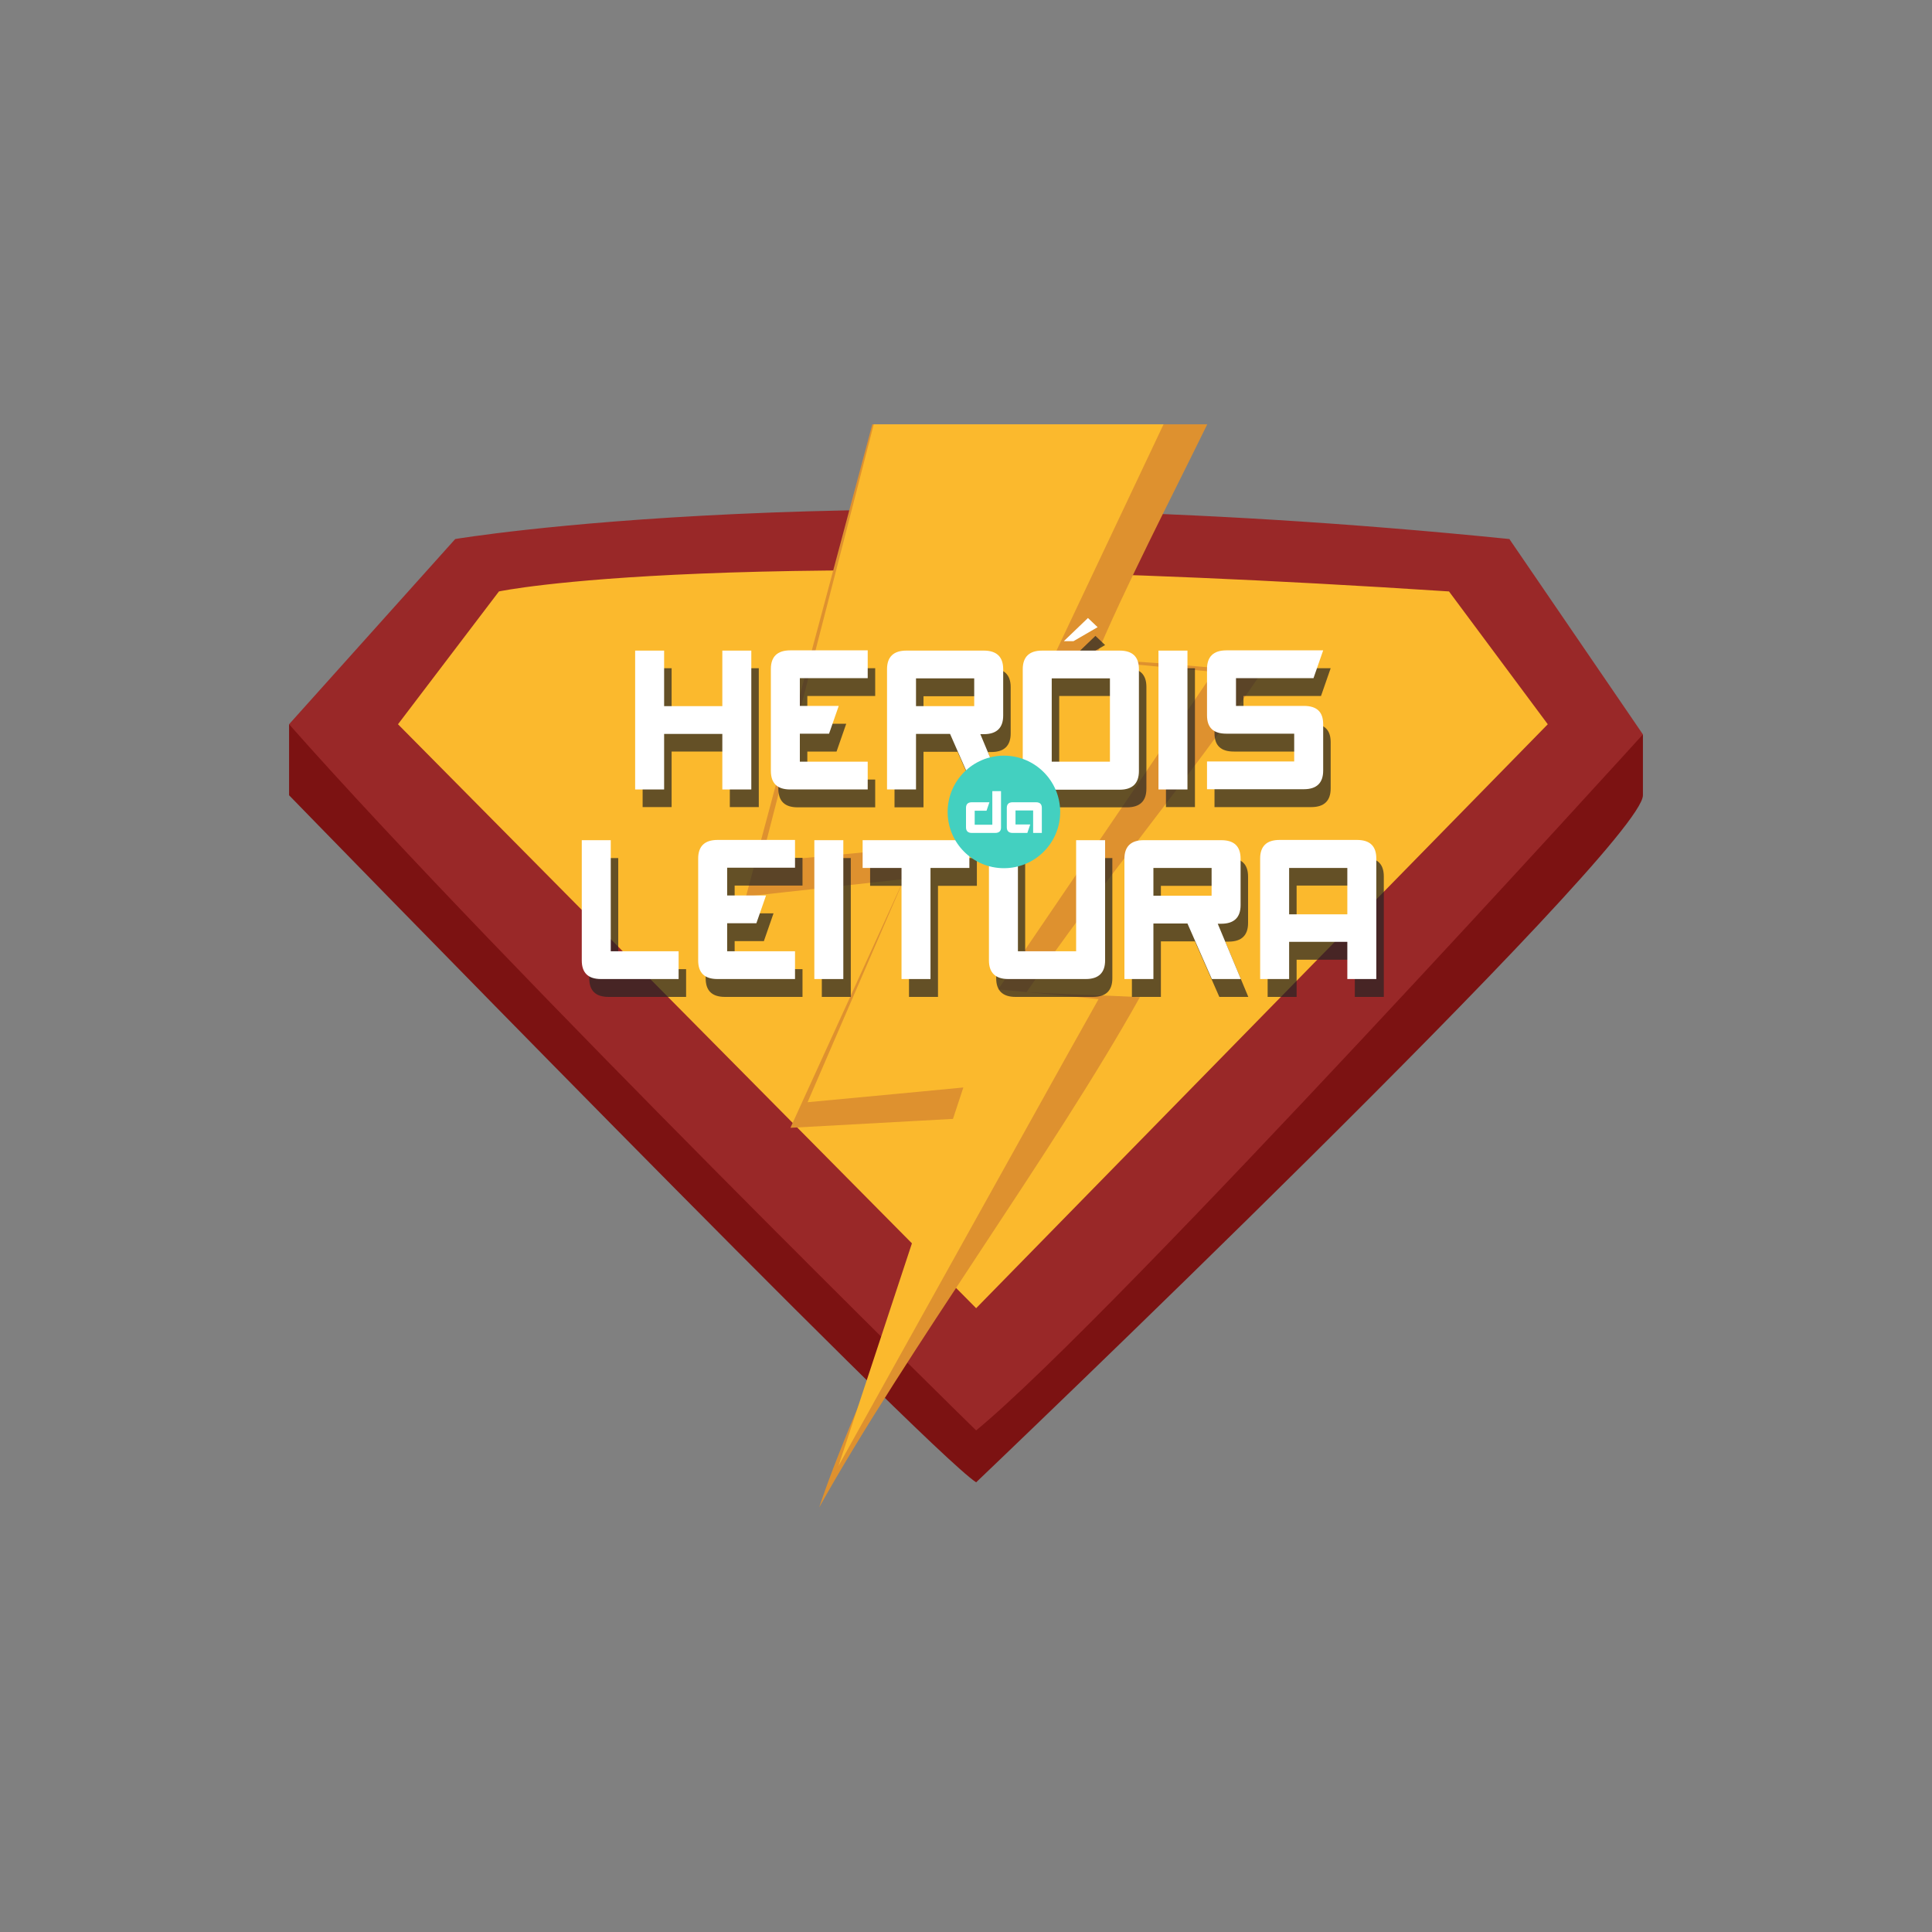 <svg xmlns="http://www.w3.org/2000/svg" xmlns:xlink="http://www.w3.org/1999/xlink" version="1.1" x="0px" y="0px" viewBox="0 0 800 800" enable-background="new 0 0 800 800" xml:space="preserve">

<rect x="0" y="0" width="800" height="800" fill="#808080" stroke="none"/>

<g id="Objects">
	<g>
		<g>
			<g>
				<path fill="#7C1212" d="M119.7,299.9v29.4c0,0,263.1,270.5,284.5,284.5c0,0,276.1-263.3,276.1-284.5v-25.2L119.7,299.9z"/>
				<path fill="#992828" d="M119.7,299.9l68.8-76.7c0,0,164.1-27.6,436.5,0l55.3,80.9c0,0-218.5,240.8-276.1,288.2      C404.2,592.4,208.5,400.3,119.7,299.9z"/>
				<path fill="#FBB92D" d="M164.8,299.9l41.8-55c0,0,91.9-19.7,393.4,0l40.9,55L404.2,541.7L164.8,299.9z"/>
			</g>
			<g>
				<path fill="#DE912F" d="M453.1,273.5c12.9-30.8,31.3-66.1,46.8-97.8H361.2l-52.3,195.5l65.4-7.2l-47,103l83.8-4.6      c0,0-54.6,109.5-71.9,161.8c35.9-64.4,96.9-146.9,132.8-211.3c-15-0.8-30.3-1.1-46.9-2.1c29.8-43.8,67.6-88.6,97.4-132.4      C509.7,277.2,465.7,272.8,453.1,273.5z"/>
				<polygon fill="#FBB92D" points="436.3,271.9 481.8,175.7 361.8,175.7 331.3,294.1 315.1,357 371.7,351.6 380,350.9 351,418       334.4,456.4 371.7,452.9 398.9,450.3 347.2,607 442,436.7 454.9,413.7 425.1,410.8 413.3,409.7 470,326.3 502.6,278.2       437.8,272.1     "/>
			</g>
		</g>
		<g>
			<g opacity="0.7">
				<path fill="#242424" d="M278.1,276.7v23h24.1v-23h12v57.5h-12v-23h-24.1v23h-12v-57.5H278.1z"/>
				<path fill="#242424" d="M334.3,311.3v11.5h28.1v11.5h-32.1c-5.4,0-8-2.6-8-7.7v-42.2c0-5.1,2.7-7.7,8-7.7h32.1v11.5h-28.1v11.5      h16.1l-4,11.5H334.3z"/>
				<path fill="#242424" d="M409,311.3l9.6,23h-12l-10.1-23h-14.1v23h-12v-49.8c0-5.1,2.7-7.7,8-7.7h32.1c5.3,0,8,2.6,8,7.7v19.2      c0,5.1-2.7,7.7-8,7.7H409z M406.5,299.8v-11.5h-24.1v11.5H406.5z"/>
				<path fill="#242424" d="M474.7,284.4v42.2c0,5.1-2.7,7.7-8,7.7h-32.1c-5.4,0-8-2.6-8-7.7v-42.2c0-5.1,2.7-7.7,8-7.7h32.1      C472,276.7,474.7,279.3,474.7,284.4z M438.6,288.2v34.5h24.1v-34.5H438.6z M443.6,272.9h4l10-5.8l-4-3.8L443.6,272.9z"/>
				<path fill="#242424" d="M494.8,276.7v57.5h-12v-57.5H494.8z"/>
				<path fill="#242424" d="M547,288.2h-32.1v11.5h28.1c5.4,0,8,2.5,8,7.6v19.2c0,5.1-2.7,7.7-8,7.7h-40.1v-11.5l36.1,0v-11.5h-28.1      c-5.4,0-8-2.5-8-7.6v-19.2c0-5.1,2.7-7.7,8-7.7h40.1L547,288.2z"/>
				<path fill="#242424" d="M284.1,412.8H252c-5.4,0-8-2.6-8-7.7v-49.8h12v46h28.1V412.8z"/>
				<path fill="#242424" d="M304.2,389.8v11.5h28.1v11.5h-32.1c-5.4,0-8-2.6-8-7.7v-42.2c0-5.1,2.7-7.7,8-7.7h32.1v11.5h-28.1v11.5      h16.1l-4,11.5H304.2z"/>
				<path fill="#242424" d="M352.3,355.3v57.5h-12v-57.5H352.3z"/>
				<path fill="#242424" d="M404.5,355.3v11.5h-16.1v46h-12v-46h-16.1v-11.5H404.5z"/>
				<path fill="#242424" d="M424.5,355.3v46h24.1l0-46h12v49.8c0,5.1-2.7,7.7-8,7.7h-32.1c-5.3,0-8-2.6-8-7.7v-49.8H424.5z"/>
				<path fill="#242424" d="M507.3,389.8l9.6,23h-12l-10.1-23h-14.1v23h-12v-49.8c0-5.1,2.7-7.7,8-7.7h32.1c5.4,0,8,2.6,8,7.7v19.2      c0,5.1-2.7,7.7-8,7.7H507.3z M504.8,378.3v-11.5h-24.1v11.5H504.8z"/>
				<path fill="#242424" d="M524.9,412.8v-49.9c0-5.1,2.7-7.7,8-7.7H565c5.4,0,8,2.6,8,7.7v49.9h-12v-15.4h-24.1v15.4H524.9z       M561,366.7h-24.1v19.2H561V366.7z"/>
			</g>
			<g>
				<path fill="#FFFFFF" d="M275,269.4v23h24.1v-23h12v57.5h-12v-23H275v23h-12v-57.5H275z"/>
				<path fill="#FFFFFF" d="M331.2,303.9v11.5h28.1v11.5h-32.1c-5.4,0-8-2.6-8-7.7v-42.2c0-5.1,2.7-7.7,8-7.7h32.1v11.5h-28.1v11.5      h16.1l-4,11.5H331.2z"/>
				<path fill="#FFFFFF" d="M405.9,303.9l9.6,23h-12l-10.1-23h-14.1v23h-12v-49.8c0-5.1,2.7-7.7,8-7.7h32.1c5.3,0,8,2.6,8,7.7v19.2      c0,5.1-2.7,7.7-8,7.7H405.9z M403.4,292.4v-11.5h-24.1v11.5H403.4z"/>
				<path fill="#FFFFFF" d="M471.6,277.1v42.2c0,5.1-2.7,7.7-8,7.7h-32.1c-5.4,0-8-2.6-8-7.7v-42.2c0-5.1,2.7-7.7,8-7.7h32.1      C468.9,269.4,471.6,271.9,471.6,277.1z M435.5,280.9v34.5h24.1v-34.5H435.5z M440.5,265.5h4l10-5.8l-4-3.8L440.5,265.5z"/>
				<path fill="#FFFFFF" d="M491.7,269.4v57.5h-12v-57.5H491.7z"/>
				<path fill="#FFFFFF" d="M543.9,280.8h-32.1v11.5h28.1c5.4,0,8,2.5,8,7.6v19.2c0,5.1-2.7,7.7-8,7.7h-40.1v-11.5l36.1,0v-11.5      h-28.1c-5.4,0-8-2.5-8-7.6v-19.2c0-5.1,2.7-7.7,8-7.7h40.1L543.9,280.8z"/>
				<path fill="#FFFFFF" d="M281,405.4h-32.1c-5.4,0-8-2.6-8-7.7v-49.8h12v46H281V405.4z"/>
				<path fill="#FFFFFF" d="M301.1,382.4v11.5h28.1v11.5h-32.1c-5.4,0-8-2.6-8-7.7v-42.2c0-5.1,2.7-7.7,8-7.7h32.1v11.5h-28.1v11.5      h16.1l-4,11.5H301.1z"/>
				<path fill="#FFFFFF" d="M349.2,347.9v57.5h-12v-57.5H349.2z"/>
				<path fill="#FFFFFF" d="M401.4,347.9v11.5h-16.1v46h-12v-46h-16.1v-11.5H401.4z"/>
				<path fill="#FFFFFF" d="M421.5,347.9v46h24.1l0-46h12v49.8c0,5.1-2.7,7.7-8,7.7h-32.1c-5.3,0-8-2.6-8-7.7v-49.8H421.5z"/>
				<path fill="#FFFFFF" d="M504.2,382.4l9.6,23h-12l-10.1-23h-14.1v23h-12v-49.8c0-5.1,2.7-7.7,8-7.7h32.1c5.4,0,8,2.6,8,7.7v19.2      c0,5.1-2.7,7.7-8,7.7H504.2z M501.7,370.9v-11.5h-24.1v11.5H501.7z"/>
				<path fill="#FFFFFF" d="M521.8,405.4v-49.9c0-5.1,2.7-7.7,8-7.7h32.1c5.4,0,8,2.6,8,7.7v49.9h-12v-15.4h-24.1v15.4H521.8z       M557.9,359.4h-24.1v19.2h24.1V359.4z"/>
			</g>
		</g>
		<g>
			<circle fill="#43D0C0" cx="415.7" cy="336.2" r="23.3"/>
			<g>
				<g>
					<path fill="#FFFFFF" d="M412.1,344.9h-9.7c-1.6,0-2.4-0.8-2.4-2.3v-8.1c0-1.5,0.8-2.3,2.4-2.3h7.3l-1.2,3.5h-4.9v5.8h7.3v-13.9       h3.6v15.1C414.5,344.1,413.7,344.9,412.1,344.9z"/>
					<path fill="#FFFFFF" d="M416.9,334.5c0-1.5,0.8-2.3,2.4-2.3h9.7c1.6,0,2.4,0.8,2.4,2.3v10.4h-3.6l0-9.3h-7.3v5.8h6.1l-1.2,3.5       h-6.1c-1.6,0-2.4-0.8-2.4-2.3V334.5z"/>
				</g>
			</g>
		</g>
	</g>
</g>
</svg>